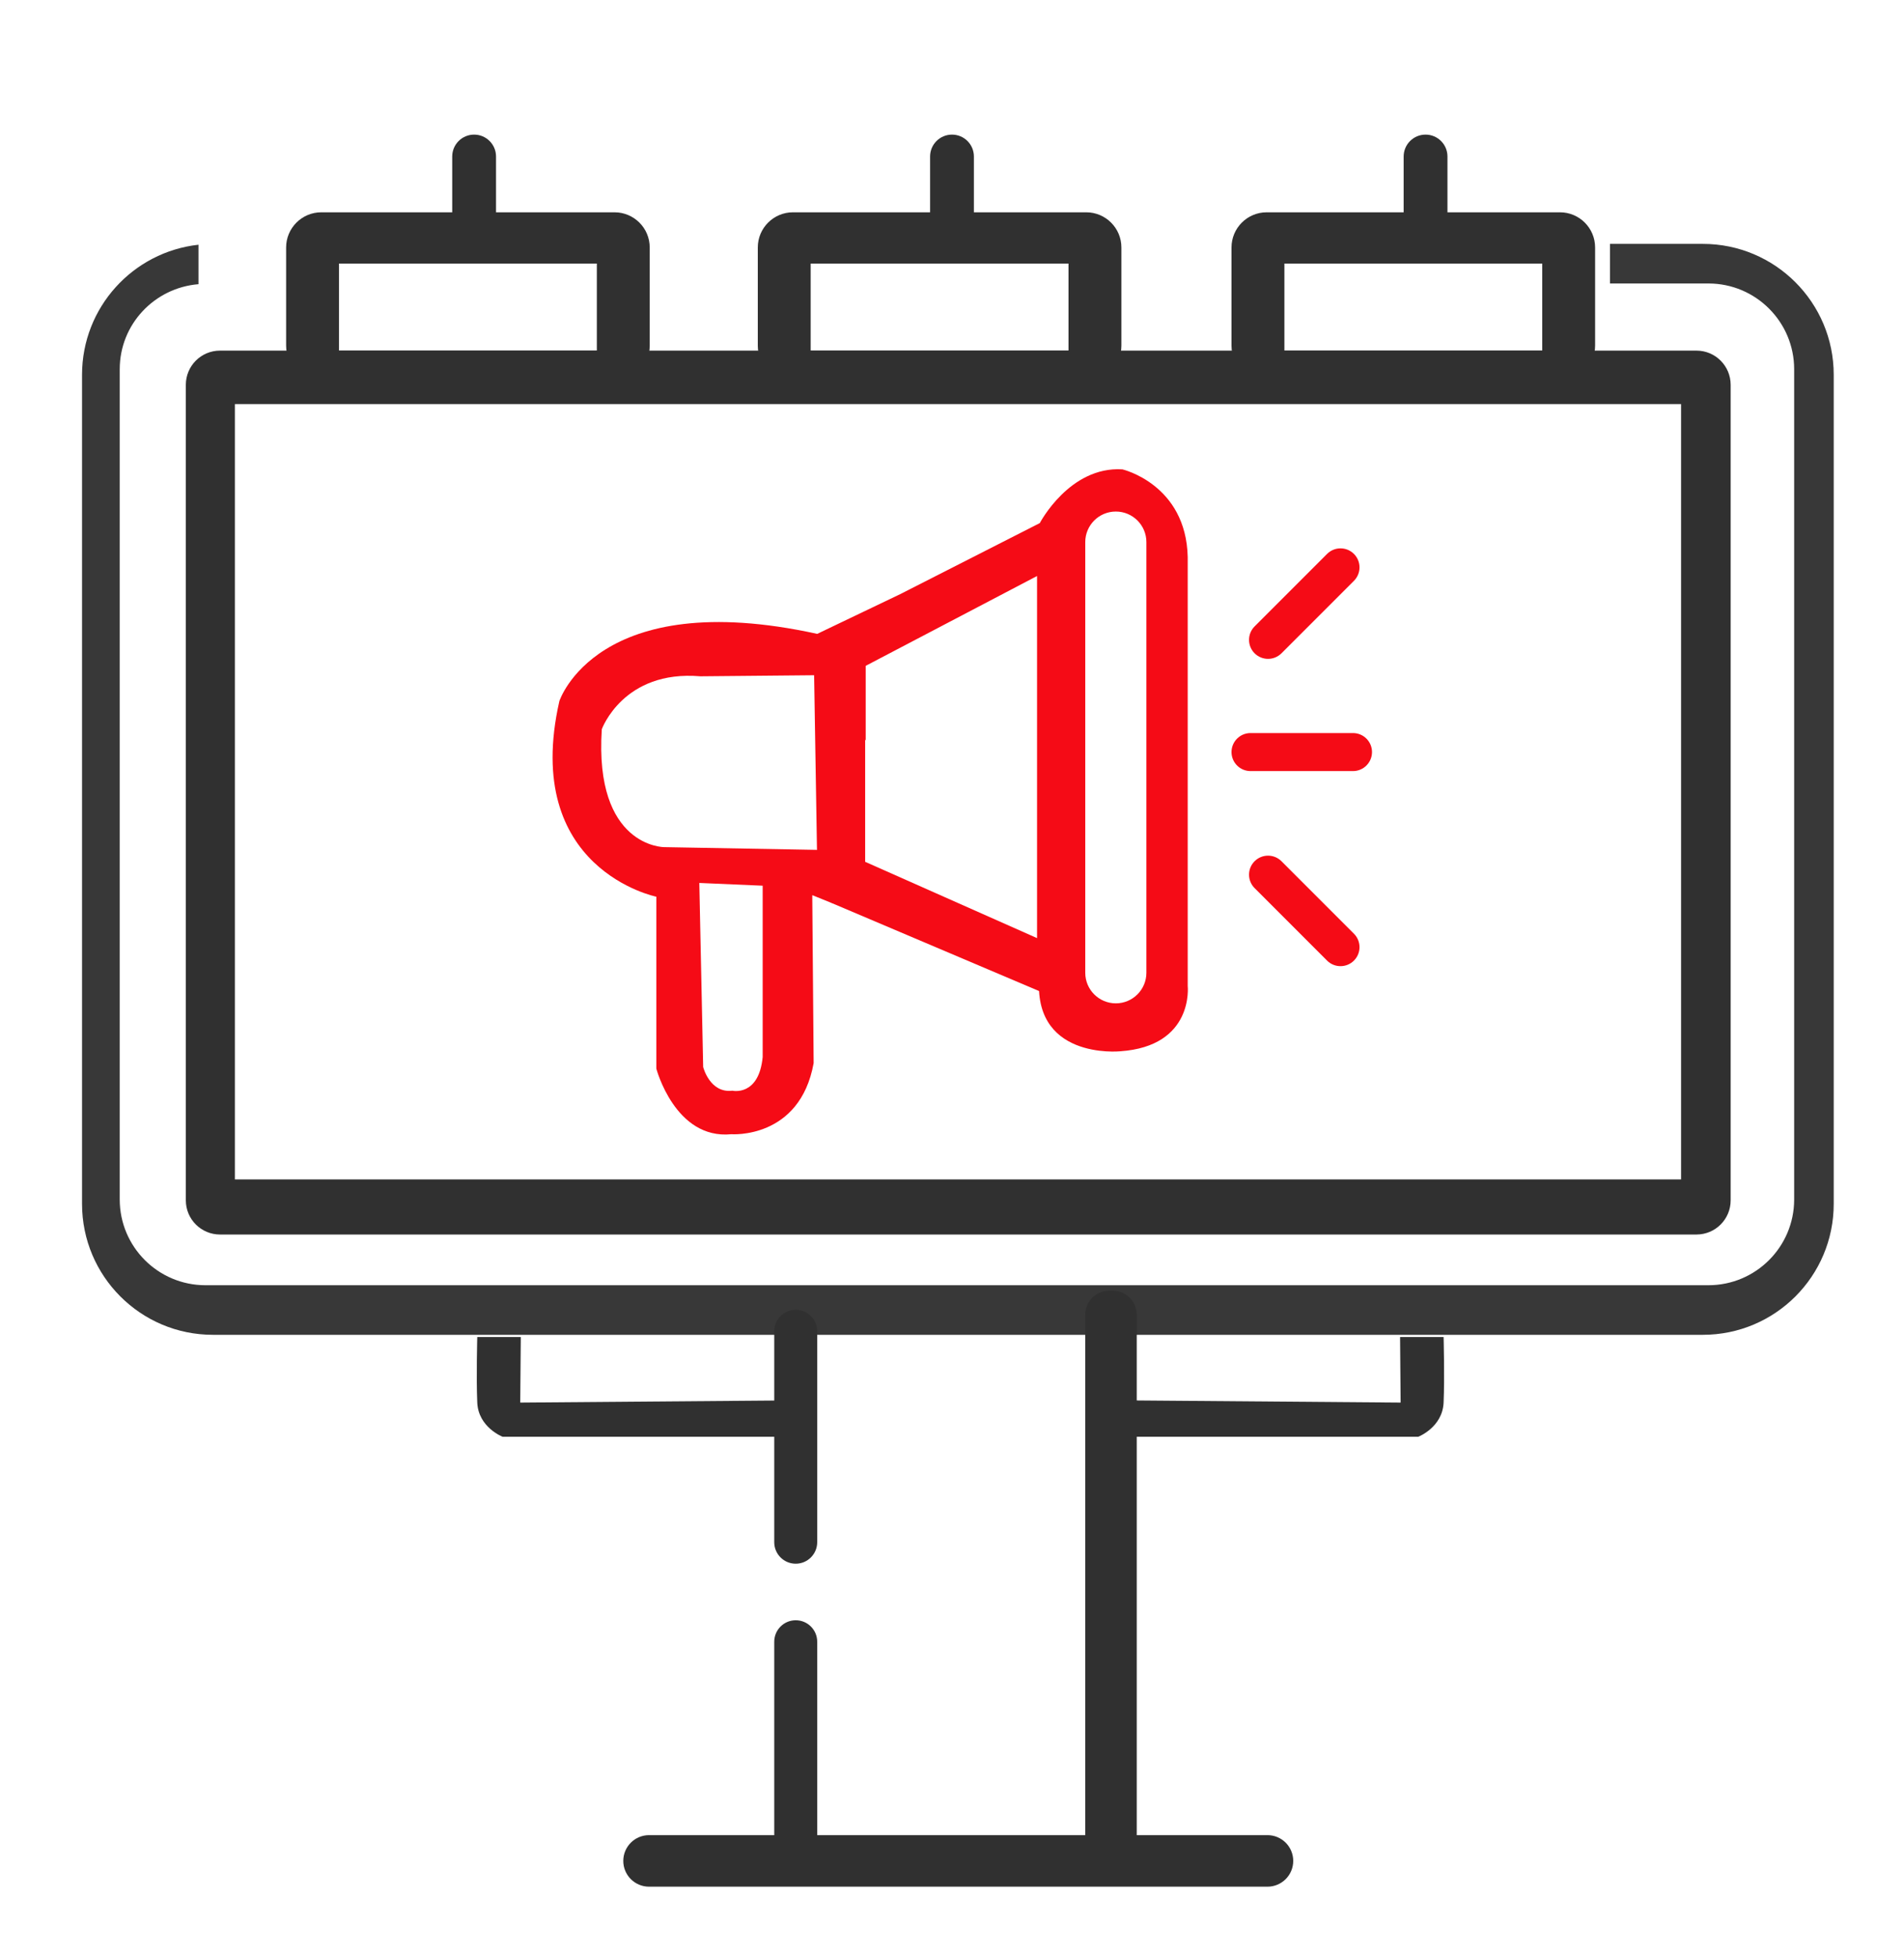 <?xml version="1.0" encoding="utf-8"?>
<!-- Generator: Adobe Illustrator 24.1.1, SVG Export Plug-In . SVG Version: 6.00 Build 0)  -->
<svg version="1.1" id="Capa_3" xmlns="http://www.w3.org/2000/svg" xmlns:xlink="http://www.w3.org/1999/xlink" x="0px" y="0px"
	 viewBox="0 0 102.653 105.505" enable-background="new 0 0 102.653 105.505" xml:space="preserve">
<path fill="#303030" d="M91.465,18.899H11.861c-1.017,0-1.842,0.825-1.842,1.842v43.96c0,1.017,0.825,1.842,1.842,1.842h79.604
	c1.017,0,1.842-0.824,1.842-1.842v-43.96C93.307,19.724,92.482,18.899,91.465,18.899z M90.634,63.573h-77.97V21.781h77.97V63.573z"
	/>
<path fill="#303030" d="M68.334,101.696H34.993c-0.767,0-1.389-0.622-1.389-1.389v0c0-0.767,0.622-1.389,1.389-1.389h33.342
	c0.767,0,1.389,0.622,1.389,1.389v0C69.723,101.075,69.101,101.696,68.334,101.696z"/>
<path fill="#303030" d="M61.287,70.868v28.857c0,0.716-0.58,1.296-1.296,1.296h-0.186c-0.716,0-1.296-0.58-1.296-1.296V70.868
	c0-0.716,0.58-1.296,1.296-1.296h0.186C60.707,69.573,61.287,70.153,61.287,70.868z"/>
<path fill="#303030" d="M60.693,77.444h15.772c0,0,1.307-0.505,1.366-1.842c0.059-1.337,0-3.535,0-3.535h-2.347l0.03,3.535
	l-14.822-0.119V77.444z"/>
<path fill="#303030" d="M42.869,77.444H27.097c0,0-1.307-0.505-1.366-1.842c-0.059-1.337,0-3.535,0-3.535h2.347l-0.03,3.535
	l14.822-0.119V77.444z"/>
<path fill="#303030" d="M42.901,101.021L42.901,101.021c-0.64,0-1.158-0.519-1.158-1.158V88.493c0-0.64,0.519-1.158,1.158-1.158l0,0
	c0.64,0,1.158,0.519,1.158,1.158v11.369C44.059,100.502,43.541,101.021,42.901,101.021z"/>
<path fill="#303030" d="M42.901,84.287L42.901,84.287c-0.64,0-1.158-0.519-1.158-1.158V71.759c0-0.64,0.519-1.158,1.158-1.158l0,0
	c0.64,0,1.158,0.519,1.158,1.158v11.369C44.059,83.768,43.541,84.287,42.901,84.287z"/>
<path fill="#F50B16" d="M72.946,41.563h-5.525c-0.566,0-1.025-0.459-1.025-1.025v0c0-0.566,0.459-1.025,1.025-1.025h5.525
	c0.566,0,1.025,0.459,1.025,1.025v0C73.97,41.104,73.511,41.563,72.946,41.563z"/>
<path fill="#F50B16" d="M71.548,51.778l-3.907-3.907c-0.4-0.4-0.4-1.049,0-1.449l0,0c0.4-0.4,1.049-0.4,1.449,0l3.907,3.907
	c0.4,0.4,0.4,1.049,0,1.449l0,0C72.597,52.178,71.948,52.178,71.548,51.778z"/>
<path fill="#F50B16" d="M72.997,31.307l-3.907,3.907c-0.4,0.4-1.049,0.4-1.449,0l0,0c-0.4-0.4-0.4-1.049,0-1.449l3.907-3.907
	c0.4-0.4,1.049-0.4,1.449,0v0C73.397,30.258,73.397,30.907,72.997,31.307z"/>
<polygon fill="#F50B16" points="57.051,51.072 55.531,50.397 46.644,46.453 46.644,46.137 46.644,35.682 43.881,35.682 
	44.089,48.365 44.994,48.365 44.854,48.681 56.531,53.636 57.435,51.599 "/>
<path fill="#F50B16" d="M64.035,53.147V30.023c-0.089-3.921-3.52-4.723-3.52-4.723c-2.851-0.178-4.455,2.896-4.455,2.896
	l-7.53,3.832l-4.47,2.139C32.178,31.56,30.158,37.79,30.158,37.79c-2.057,9.074,5.228,10.545,5.228,10.545v9.267
	c0,0,1.01,3.832,4.04,3.535c0,0,3.698,0.282,4.441-3.832l-0.074-9l0.005-0.053l1.057,0.429l1.047,0.033h1.938l-1.448-2.406
	L44.03,45.81l-8.228-0.148c0,0-3.772,0-3.356-6.356c0,0,1.158-3.208,5.317-2.852l6.267-0.059l2.644,3.515v-4.02l9.238-4.842v19.931
	l-1.454-0.72l1.603,2.131c-0.579,4.767,4.322,4.277,4.322,4.277C64.391,56.399,64.035,53.147,64.035,53.147z M41.119,47.741v9.238
	c-0.208,2.139-1.634,1.812-1.634,1.812c-1.218,0.148-1.574-1.277-1.574-1.277l-0.208-9.921L41.119,47.741z M61.807,52.434
	c0,0.91-0.738,1.648-1.648,1.648h0c-0.91,0-1.648-0.738-1.648-1.648V29.221c0-0.91,0.738-1.648,1.648-1.648h0
	c0.91,0,1.648,0.738,1.648,1.648V52.434z"/>
<path opacity="0.96" fill="#303030" d="M91.808,13.146h-5.006v2.134h5.306c2.553,0,4.623,2.07,4.623,4.623v44.75
	c0,2.553-2.07,4.623-4.623,4.623h-81.03c-2.553,0-4.623-2.07-4.623-4.623v-44.75c0-2.424,1.873-4.391,4.247-4.585v-2.127
	c-3.531,0.387-6.279,3.377-6.279,7.011v44.691c0,3.897,3.159,7.056,7.056,7.056h80.329c3.897,0,7.056-3.159,7.056-7.056V20.202
	C98.864,16.306,95.705,13.146,91.808,13.146z"/>
<path fill="#303030" d="M33.132,11.444H17.323c-1.048,0-1.897,0.849-1.897,1.897v5.295c0,1.048,0.849,1.897,1.897,1.897h15.809
	c1.048,0,1.897-0.849,1.897-1.897v-5.295C35.03,12.293,34.18,11.444,33.132,11.444z M32.178,18.899H18.277v-4.693h13.901V18.899z"/>
<path fill="#303030" d="M58.563,11.444H42.753c-1.048,0-1.897,0.849-1.897,1.897v5.295c0,1.048,0.849,1.897,1.897,1.897h15.809
	c1.048,0,1.897-0.849,1.897-1.897v-5.295C60.46,12.293,59.61,11.444,58.563,11.444z M57.608,18.899H43.707v-4.693h13.901V18.899z"/>
<path fill="#303030" d="M84.103,11.444H68.293c-1.048,0-1.897,0.849-1.897,1.897v5.295c0,1.048,0.849,1.897,1.897,1.897h15.809
	c1.048,0,1.897-0.849,1.897-1.897v-5.295C86,12.293,85.151,11.444,84.103,11.444z M83.149,18.899H69.248v-4.693h13.901V18.899z"/>
<path fill="#303030" d="M25.562,7.256L25.562,7.256c-0.652,0-1.181,0.529-1.181,1.181v3.529c0,0.652,0.529,1.181,1.181,1.181h0
	c0.652,0,1.181-0.529,1.181-1.181V8.436C26.743,7.784,26.214,7.256,25.562,7.256z"/>
<path fill="#303030" d="M51.326,7.256L51.326,7.256c-0.652,0-1.181,0.529-1.181,1.181v3.529c0,0.652,0.529,1.181,1.181,1.181l0,0
	c0.652,0,1.181-0.529,1.181-1.181V8.436C52.507,7.784,51.979,7.256,51.326,7.256z"/>
<path fill="#303030" d="M76.858,7.256L76.858,7.256c-0.652,0-1.181,0.529-1.181,1.181v3.529c0,0.652,0.529,1.181,1.181,1.181l0,0
	c0.652,0,1.181-0.529,1.181-1.181V8.436C78.039,7.784,77.51,7.256,76.858,7.256z"/>
</svg>
